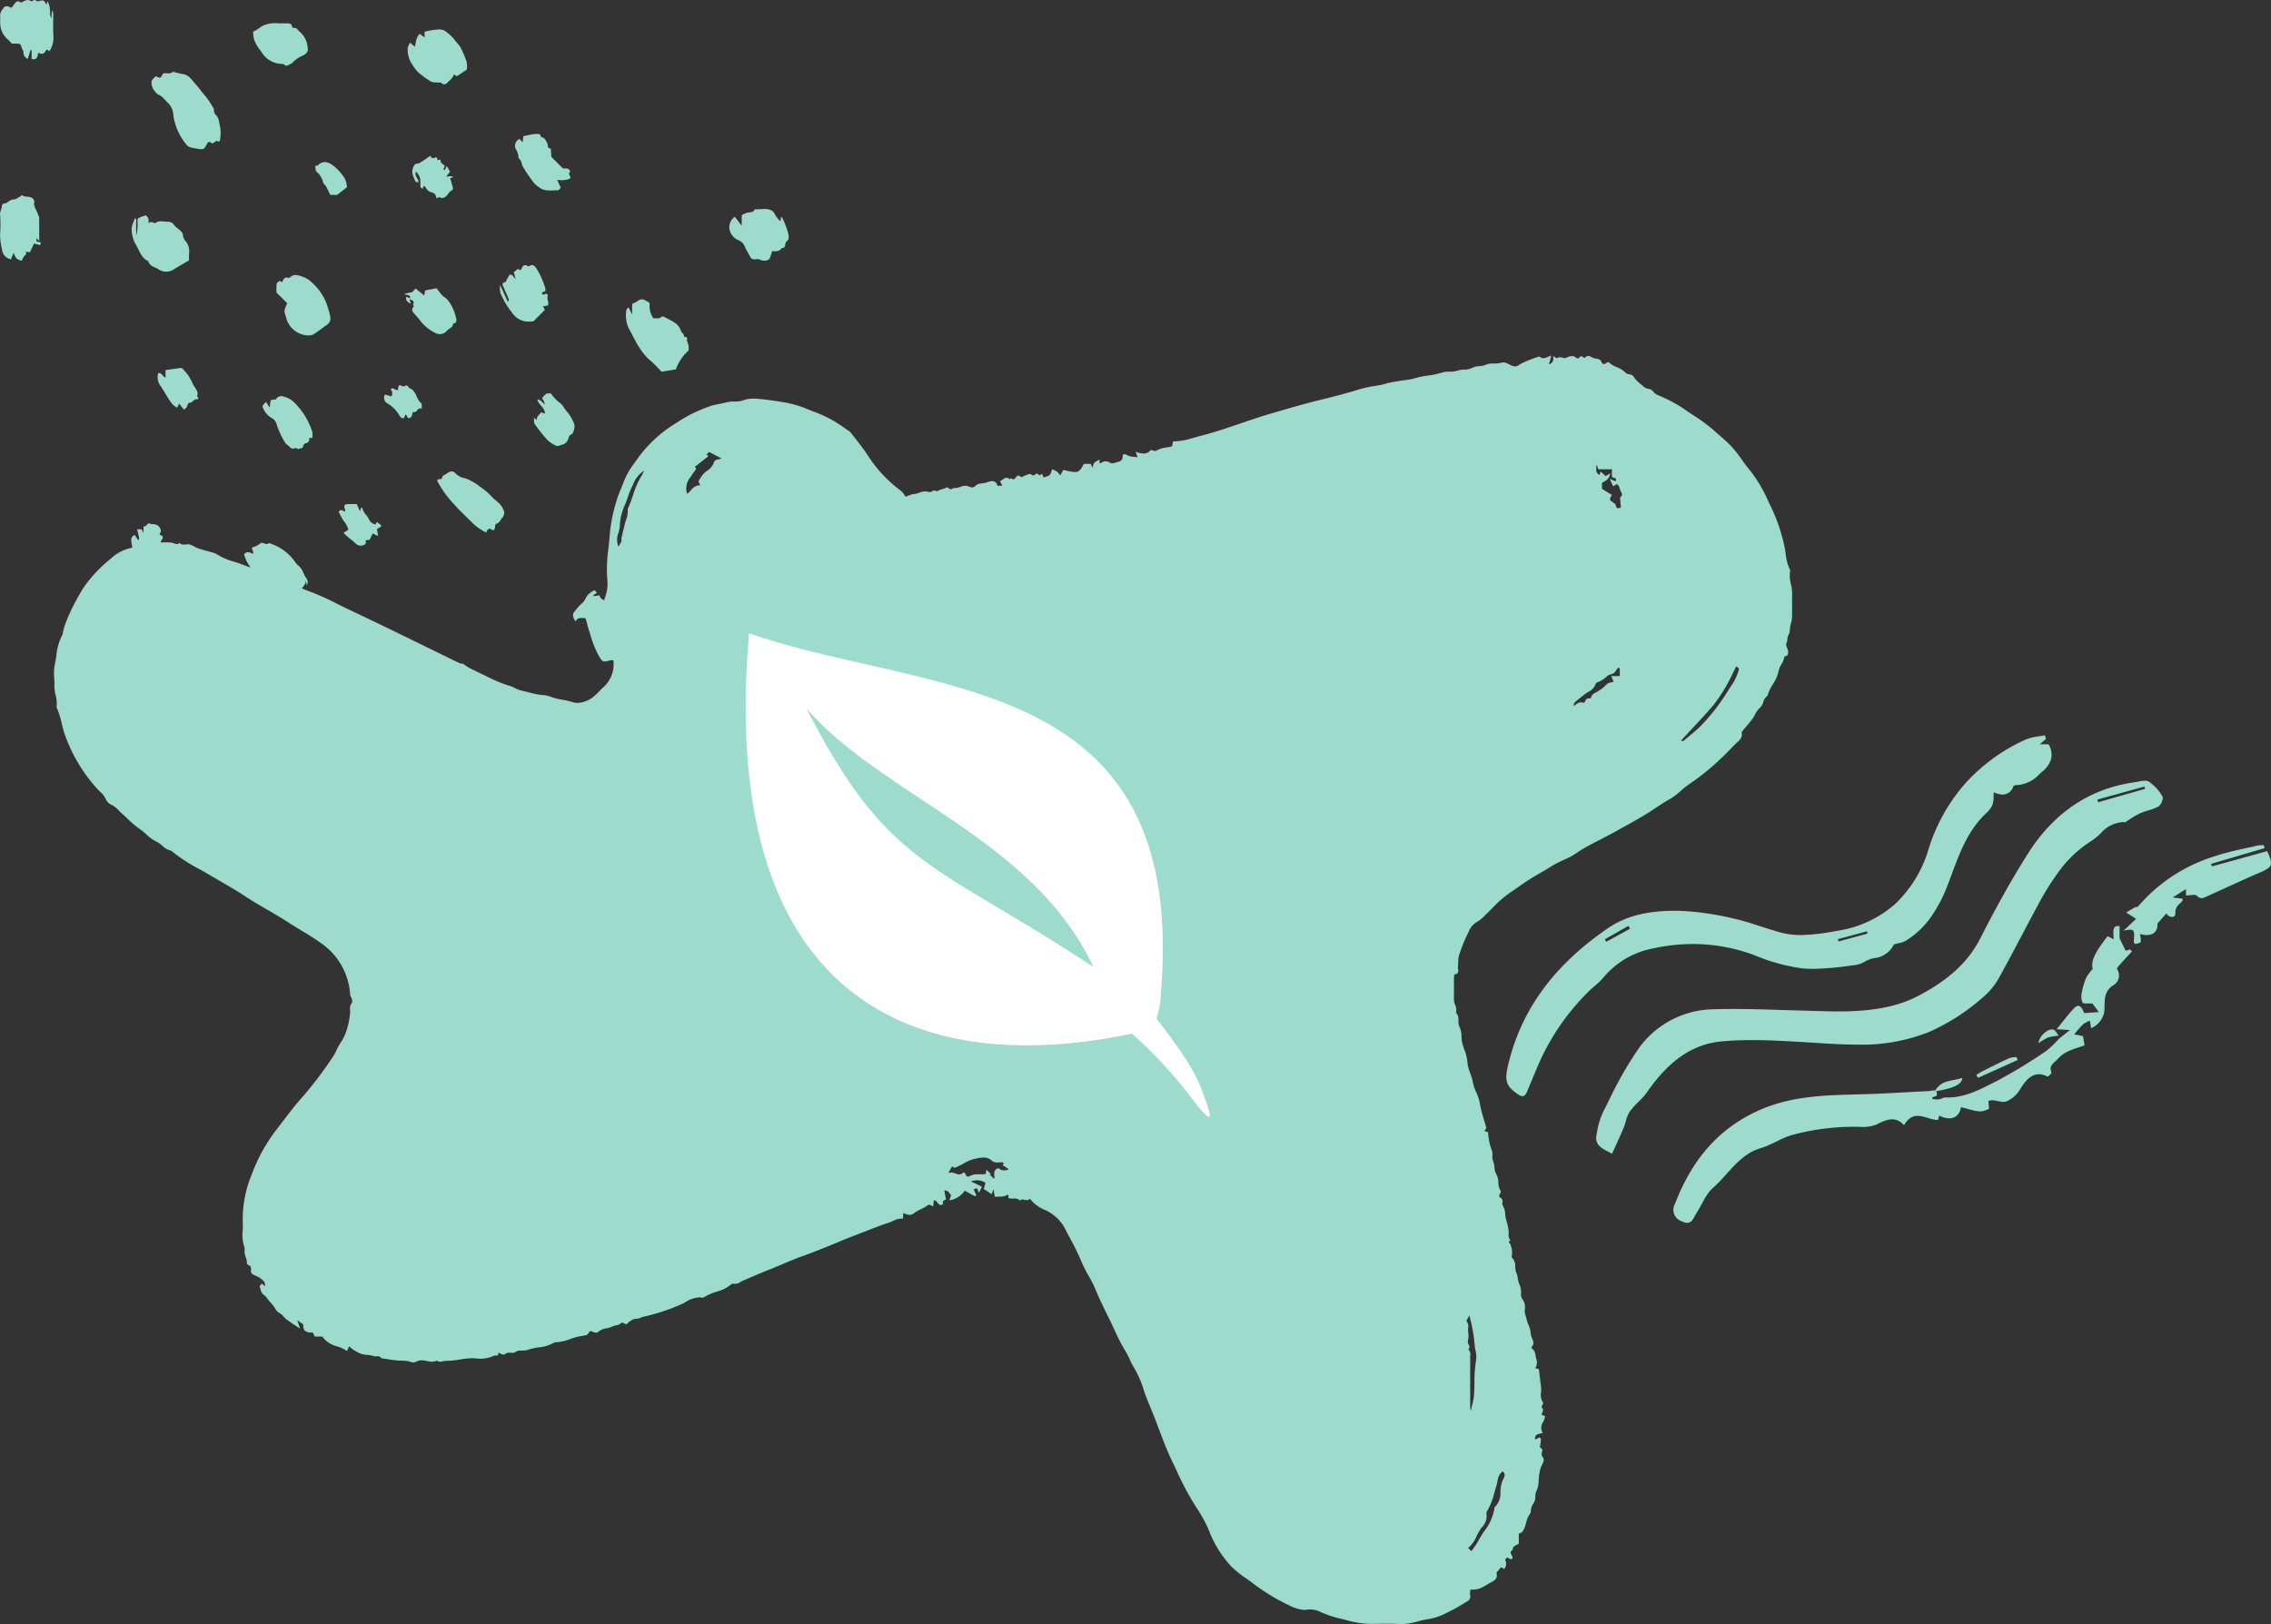 <svg xmlns="http://www.w3.org/2000/svg" width="328.665" height="235.072" viewBox="0 0 328.665 235.072">
  <rect x="0" y="0" width="328.665" height="235.072" fill="#333333" stroke="none"/>
  <defs>
    <style>
      .cls-1 {
        fill: #9ddbcd;
      }

      .cls-2 {
        fill: #fff;
        fill-rule: evenodd;
      }
    </style>
  </defs>
  <g id="intro-screen-image-2" transform="translate(-821 -195)">
    <g id="_29" data-name="29" transform="translate(828.82 246.461)">
      <path id="Fill_333" data-name="Fill 333" class="cls-1" d="M195.049,183.612c-.1,0-.209,0-.312-.01-.526-.034-1.083-.05-1.755-.05-.526,0-1.061.01-1.579.02-.306.006-.61.011-.914.015H190.4a14.08,14.08,0,0,1-3.421-.564c-.283-.071-.573-.144-.861-.211a14.775,14.775,0,0,1-2.833-.959,3.568,3.568,0,0,0-1.492-.362,2.683,2.683,0,0,0-.426.034,2.636,2.636,0,0,1-.413.032,5.225,5.225,0,0,1-2.083-.6l-.043-.019a29.771,29.771,0,0,1-5.639-3.466l-.085-.061c-.191-.138-.387-.276-.576-.409l-.007-.005a14.087,14.087,0,0,1-2.18-1.763,16.107,16.107,0,0,1-3.234-5.26,20.809,20.809,0,0,0-1.847-3.336,41.408,41.408,0,0,1-2.838-5.328l-.008-.016c-.2-.412-.4-.839-.612-1.284-.725-1.51-1.324-3.091-1.9-4.62l0-.01c-.252-.665-.513-1.353-.78-2.025-.141-.353-.288-.71-.431-1.054-.333-.8-.677-1.636-.957-2.478a14.861,14.861,0,0,0-1.524-3.481,8.536,8.536,0,0,1-.556-1.084,9.076,9.076,0,0,0-.551-1.08A28.381,28.381,0,0,1,153.456,141c-.128-.275-.256-.55-.386-.824-.228-.479-.466-.964-.7-1.434l-.006-.012c-.553-1.125-1.124-2.289-1.6-3.463a18.882,18.882,0,0,0-1.069-2.129,18.81,18.81,0,0,1-1.063-2.118,32.3,32.3,0,0,0-1.556-3.181l0-.008c-.186-.348-.378-.707-.563-1.062a6.128,6.128,0,0,0-3.066-3.083,5.375,5.375,0,0,1-2.238-1.666.455.455,0,0,1-.409.233,1.491,1.491,0,0,1-.321-.049,1.518,1.518,0,0,0-.319-.049.422.422,0,0,0-.351.165,1.082,1.082,0,0,0-.869-.3h-.254a1.741,1.741,0,0,1-.5-.057l-.026,0a.049.049,0,0,1-.04-.016c-.027-.032-.014-.107,0-.187l.006-.034c.014-.082.024-.166-.012-.208a.091.091,0,0,0-.074-.029.657.657,0,0,0-.267.092,2.427,2.427,0,0,1-1.056.168c-.182,0-.369.007-.555.026-.041-.209-.079-.4-.125-.634l0-.016-.09-.458-.121.345-.132.376-.353-.234-.026-.017-.762-.5.133-.467.12-.421a2.2,2.2,0,0,0-1.209-.373,2.627,2.627,0,0,0-.9.17l1.269.6.324.154-.27.552-.142.291c-.089-.043-.127-.166-.164-.285-.047-.15-.1-.306-.248-.306a.7.7,0,0,0-.364.164l.2.437.175.389c-.04.021-.077.045-.11.067a.3.3,0,0,1-.116.059.027.027,0,0,1-.013,0c-.38-.2-.762-.413-1.131-.619l-.3-.169a3.336,3.336,0,0,1-2.235,1.4l.1-.3.162-.469a1.009,1.009,0,0,1-.238-.25.8.8,0,0,0-.66-.414.88.88,0,0,0-.093.005c.06.326.118.637.174.938l.067.36c-.286.128-.413.22-.453.331a.409.409,0,0,0,.059.32.592.592,0,0,1-.356.154c-.195,0-.331-.163-.475-.336a.848.848,0,0,0-.508-.373c-.028.184-.052.345-.075.5l-.009.06c-.018.116-.035.229-.052.343a.7.7,0,0,1-.262-.117.557.557,0,0,0-.295-.115.492.492,0,0,0-.3.125,5.138,5.138,0,0,1-.935.537,5.064,5.064,0,0,0-.945.545,1.058,1.058,0,0,1-.667.259,2.16,2.16,0,0,1-.852-.255l-.05-.022c-.012.157-.023.3-.035.471l-.027.367a1.5,1.5,0,0,0-.273-.025,2.785,2.785,0,0,0-1.157.344,5.344,5.344,0,0,1-.619.256c-1.091.346-2.171.771-3.216,1.183-.526.207-1.069.421-1.607.622-.875.327-1.752.692-2.6,1.046l-.006,0c-.543.226-1.1.46-1.659.681l-.106.043c-1.119.447-2.276.91-3.433,1.321-.964.344-1.923.75-2.85,1.142-.626.265-1.274.539-1.919.792-1.032.405-2.082.862-3.1,1.3l-.642.279a3.46,3.46,0,0,0-.317.166,1.564,1.564,0,0,1-.763.271.921.921,0,0,1-.223-.028.226.226,0,0,0-.053-.006.552.552,0,0,0-.325.133,5.733,5.733,0,0,1-2.118,1.052,6.815,6.815,0,0,0-1.805.8.384.384,0,0,1-.206.059.3.3,0,0,1-.061-.006,2.313,2.313,0,0,0-.447-.044,4.011,4.011,0,0,0-1.906.657c-.245.134-.5.273-.754.385a29.211,29.211,0,0,1-4.886,1.648c-.077.018-.156.035-.235.052a3.028,3.028,0,0,0-.809.254,1.014,1.014,0,0,1-.487.1.989.989,0,0,0-.38.06,2.752,2.752,0,0,0-.908.619.27.27,0,0,1-.2.105.488.488,0,0,1-.25-.108.529.529,0,0,0-.274-.115.334.334,0,0,0-.233.114,1.407,1.407,0,0,1-.692.279,2.291,2.291,0,0,0-.566.177,3.16,3.16,0,0,1-.824.254,2.155,2.155,0,0,0-1.206.537.427.427,0,0,1-.3.082,1.013,1.013,0,0,1-.407-.082.968.968,0,0,0-.363-.126c-.129,0-.229.1-.355.353-.108.218-.582.288-.962.344H76.34l-.156.024a9.153,9.153,0,0,0-1.5.419,6.587,6.587,0,0,1-2.119.47l-.116,0a5.236,5.236,0,0,1-2.287.729,10.888,10.888,0,0,0-1.132.216c-.1.027-.205.06-.3.091a4.177,4.177,0,0,1-.482.132,1.8,1.8,0,0,1-.345.027l-.174,0-.163,0a1.3,1.3,0,0,0-.836.236.6.6,0,0,1-.367.094c-.073,0-.149-.005-.229-.011s-.167-.012-.25-.012a.818.818,0,0,0-.637.242.2.2,0,0,1-.143.039,1.088,1.088,0,0,1-.512-.15.48.48,0,0,0-.226-.1.071.071,0,0,0-.053.02c-.033.034-.032.1-.031.173s0,.131-.032.149a.469.469,0,0,1-.215.039l-.088,0h-.081a.515.515,0,0,0-.211.034,4.653,4.653,0,0,1-1.92.431,4.3,4.3,0,0,1-.55-.035,5.075,5.075,0,0,0-.653-.04,11.732,11.732,0,0,0-1.811.189,11.677,11.677,0,0,1-1.826.191l-.133,0h-.023a2.083,2.083,0,0,0-.429.061,2.091,2.091,0,0,1-.433.062.766.766,0,0,1-.483-.159,1.476,1.476,0,0,1-.691.159,4.047,4.047,0,0,1-.751-.1,3.958,3.958,0,0,0-.748-.1,1.591,1.591,0,0,0-.351.037,2.589,2.589,0,0,0-.39.135,1.513,1.513,0,0,1-.511.146.339.339,0,0,1-.136-.025,4.058,4.058,0,0,0-1.522-.241c-.187-.005-.379-.01-.57-.026-.478-.039-.962-.114-1.429-.187-.213-.033-.432-.067-.648-.1a.815.815,0,0,0-.1-.006c-.072,0-.145,0-.168-.037a.613.613,0,0,0-.57-.279c-.052,0-.1,0-.155.005h-.012c-.048,0-.094,0-.139,0a.685.685,0,0,1-.231-.031,4.218,4.218,0,0,0-.968-.181,3.083,3.083,0,0,1-1.307-.341l-.248-.146a3.81,3.81,0,0,1-1.036-.755l-.071.151c-.074.157-.151.322-.251.534a4.979,4.979,0,0,0-1.409-.671A3.7,3.7,0,0,1,38.831,142H37.744c-.046-.082-.088-.175-.129-.266-.081-.18-.151-.335-.221-.335h-.067a1.411,1.411,0,0,1-1.04-.262,1.036,1.036,0,0,1-.206-.8c0-.1-.156-.208-.4-.373-.138-.093-.309-.209-.49-.351.143.415.225.656.317.926l.106.312c-.18-.12-.341-.225-.5-.327-.327-.214-.606-.4-.87-.589-.077-.056-.156-.111-.235-.166a3.5,3.5,0,0,1-.812-.7,2.087,2.087,0,0,0-.526-.447,1.793,1.793,0,0,1-.577-.528,5.633,5.633,0,0,0-.834-1.115,3.291,3.291,0,0,1-.348-.423,2.26,2.26,0,0,0-.633-.65,1.341,1.341,0,0,1-.4-.771,4.221,4.221,0,0,0-.14-.423l.225-.244.126-.137.177.157.274.243c-.014-.108-.02-.2-.025-.285a.676.676,0,0,0-.069-.338,3,3,0,0,0-1.271-.914l-.086-.041-.008,0c-.208-.1-.466-.225-.538-.4a1.04,1.04,0,0,1-.039-.421,1.015,1.015,0,0,0-.041-.426.725.725,0,0,0-.3-.255c-.122-.074-.238-.143-.237-.219a3.1,3.1,0,0,0-.184-.952,2.313,2.313,0,0,1-.137-1.271,5.6,5.6,0,0,1-.3-2.571,11.392,11.392,0,0,0,.006-1.265,16.721,16.721,0,0,1,1.286-6.8,24.69,24.69,0,0,1,3.791-6.789c.281-.362.564-.733.837-1.091l.007-.009c.815-1.07,1.658-2.175,2.576-3.2a57.137,57.137,0,0,0,4.571-6.013,7.222,7.222,0,0,0,.516-.955,6.649,6.649,0,0,1,.6-1.081,7.364,7.364,0,0,0,.943-2.09,10.792,10.792,0,0,0,.357-1.755c.014-.094.027-.186.041-.277a2.886,2.886,0,0,0,.013-.538,1.439,1.439,0,0,1,.272-1.11c.081-.092.019-.336-.026-.514l-.01-.04a1.482,1.482,0,0,0-.11-.27.98.98,0,0,1-.123-.362,9.767,9.767,0,0,0-4.273-7.469c-.893-.64-1.838-1.214-2.752-1.768-.587-.356-1.194-.724-1.779-1.105-1.014-.66-2.074-1.276-3.1-1.872-1.111-.646-2.26-1.314-3.351-2.037-1.111-.737-2.287-1.417-3.424-2.074-.533-.308-1.083-.627-1.622-.948-.5-.3-1.018-.588-1.519-.868a23.482,23.482,0,0,1-4.058-2.655,2.8,2.8,0,0,1-1.323-.743,3.951,3.951,0,0,0-.9-.618,5.491,5.491,0,0,1-1.392-1.011,8.14,8.14,0,0,0-.942-.767,13.847,13.847,0,0,1-1.8-1.52c-.257-.242-.522-.493-.79-.729-.148-.13-.287-.273-.422-.412a3.457,3.457,0,0,0-1.1-.856,1.608,1.608,0,0,1-.814-.815,3.029,3.029,0,0,0-.845-1.1c-.144-.136-.293-.277-.427-.428A23.093,23.093,0,0,1,1.5,54.682c-.16-.481-.282-.98-.4-1.463a11.432,11.432,0,0,0-.741-2.312,4.372,4.372,0,0,0-.128-1.742A5.6,5.6,0,0,1,.055,47.8c.014-.373-.006-.757-.025-1.129a7.015,7.015,0,0,1,.076-1.937c.1-.446.174-.91.241-1.359a7.624,7.624,0,0,1,.888-3c.274-2.027,2.261-5.6,3.126-6.912a20.3,20.3,0,0,1,3.872-4.083,6.166,6.166,0,0,1,2.6-1.453,6.863,6.863,0,0,0,.978-.324,7.425,7.425,0,0,1,.963-.323l.067-.016a4.16,4.16,0,0,1,.956-.154,1.842,1.842,0,0,1,.7.138.3.3,0,0,0,.112.02,1.166,1.166,0,0,0,.37-.1,1.434,1.434,0,0,1,.38-.1c.349-.021.617-.031.87-.031a7.312,7.312,0,0,1,.74.034,1.488,1.488,0,0,1,.373.108,1.244,1.244,0,0,0,.434.111.574.574,0,0,0,.385-.155.785.785,0,0,0,.6.229,3.072,3.072,0,0,0,.31-.021,3.012,3.012,0,0,1,.313-.022.935.935,0,0,1,.295.042,4.081,4.081,0,0,1,.625.286,4.217,4.217,0,0,0,.6.279c.424.142.863.26,1.287.374.266.072.541.145.81.225a2.28,2.28,0,0,1,.62.271,9,9,0,0,0,2.424,1.04c.4.128.823.261,1.222.419.477.19.972.361,1.45.528a20.526,20.526,0,0,1,2.467.979,16.324,16.324,0,0,0,1.781.724c.327.118.665.24.991.372.391.158.783.335,1.161.507.552.25,1.123.508,1.7.713a37.434,37.434,0,0,1,4.159,1.859c.533.265,1.083.538,1.629.8,2.547,1.2,5.015,2.386,7.336,3.517,1.791.872,3.609,1.763,5.367,2.625l.006,0c2.432,1.192,4.946,2.425,7.426,3.624a20.267,20.267,0,0,0,3.255,1.326,4.26,4.26,0,0,1,.725.307,3.709,3.709,0,0,0,.779.318c.282.068.577.142.837.208.51.129,1.037.262,1.56.37a6.959,6.959,0,0,0,.744.1,4.043,4.043,0,0,1,1.173.229,8.54,8.54,0,0,0,1.771.461,10.846,10.846,0,0,1,1.415.327,2.517,2.517,0,0,0,.782.123,3.957,3.957,0,0,0,2.456-1.027,8.231,8.231,0,0,0,.65-.632c.16-.168.325-.341.5-.5a4.468,4.468,0,0,0,1.274-5.1c-.036-.11-.073-.22-.11-.329a6.678,6.678,0,0,1-.484-2.356,1.192,1.192,0,0,1-.287-.986,1.2,1.2,0,0,0-.278-.979,8,8,0,0,0,.015-1.237,5.324,5.324,0,0,1,.187-2.027,5.619,5.619,0,0,0,.381-2.494,20.125,20.125,0,0,1,.148-4.66c.076-.691.154-1.4.2-2.1a22.532,22.532,0,0,1,.939-4.709,18.333,18.333,0,0,1,.7-1.914c.152-.371.309-.753.448-1.136a11.2,11.2,0,0,1,1.495-2.552c.141-.2.287-.4.425-.606a18.985,18.985,0,0,1,5.6-5.166A21.183,21.183,0,0,1,95.034,7.3,10.694,10.694,0,0,1,96.305,7c.338-.065.688-.131,1.015-.222a4.637,4.637,0,0,1,1.159-.121A3.574,3.574,0,0,0,99.691,6.5a4.223,4.223,0,0,1,1.536-.261c.212,0,.435.011.7.034,1.32.115,2.615.312,4.154.573a16.158,16.158,0,0,1,3.133.986c.244.1.491.192.735.284a18.227,18.227,0,0,1,4.668,2.53,2.945,2.945,0,0,0,.251.165,1.5,1.5,0,0,1,.418.327q.273.352.549.7c.7.889,1.417,1.808,2.036,2.769a19.078,19.078,0,0,0,4.653,4.938,2.8,2.8,0,0,1,.517.593c.073.1.146.2.223.3.158-.056.3-.115.434-.172a2.113,2.113,0,0,1,.734-.217,2.186,2.186,0,0,0,.739-.182c.1-.039.209-.079.317-.111a2.107,2.107,0,0,1,.589-.082,1.883,1.883,0,0,1,.569.083.353.353,0,0,0,.108.017.638.638,0,0,0,.324-.125.645.645,0,0,1,.318-.124.4.4,0,0,1,.242.093.112.112,0,0,0,.069.019,1.169,1.169,0,0,0,.378-.13c.083-.038.169-.077.242-.1s.16-.049.239-.071a1.977,1.977,0,0,0,.526-.2.262.262,0,0,1,.141-.045.441.441,0,0,1,.258.131.455.455,0,0,0,.27.133.318.318,0,0,0,.185-.069.905.905,0,0,1,.483-.109,1.814,1.814,0,0,0,.332-.037,4.214,4.214,0,0,0,.414-.131,3.515,3.515,0,0,1,.493-.149.9.9,0,0,1,.172-.016,1.873,1.873,0,0,1,.605.137,2.474,2.474,0,0,0,.427.12l.034,0a.858.858,0,0,0,.445-.246,1.306,1.306,0,0,1,.449-.275,4.273,4.273,0,0,1,.527-.086,3.08,3.08,0,0,0,.83-.182,1.643,1.643,0,0,1,.6-.133.745.745,0,0,1,.763.65c0,.018.053.027.153.027.073,0,.163,0,.258-.009s.2-.01.293-.01l-.315-.655a1.985,1.985,0,0,0,.376-.226,1.057,1.057,0,0,1,.575-.261.677.677,0,0,1,.461.221c.057-.092.118-.137.184-.137a.327.327,0,0,1,.173.074l.013.009a.281.281,0,0,0,.136.066h.008c.132-.016.233-.138.34-.266s.232-.279.392-.279a.586.586,0,0,1,.394.235c.113-.047.227-.1.337-.147a5.2,5.2,0,0,1,.876-.33.141.141,0,0,1,.034,0,.593.593,0,0,1,.259.109.607.607,0,0,0,.263.112.138.138,0,0,0,.036,0,.669.669,0,0,0,.214-.133.477.477,0,0,1,.268-.139.3.3,0,0,1,.223.133.243.243,0,0,0,.176.109.262.262,0,0,0,.168-.093l.017-.016c.043-.041.08-.076.116-.076a.059.059,0,0,1,.039.015.651.651,0,0,1,.161.324c.017.055.033.112.054.163.99-.315.99-.315,1.23-1.19.078.037.158.071.235.1a2.311,2.311,0,0,1,.5.256,1.6,1.6,0,0,1,.322.365c.041.057.079.111.119.16l.485-.8a7.545,7.545,0,0,0,1.646.325c.6,0,.836-.323,1.3-1.178h.994l.1.217.01.022.15.32c.184-.737.184-.737.925-1.142a.15.15,0,0,1,.039-.006.057.057,0,0,1,.046.019c.032.037.019.123,0,.214l0,.012c-.015.1-.024.181.01.221a.074.074,0,0,0,.059.023.6.6,0,0,0,.266-.113,1.026,1.026,0,0,1,.548-.163,1.222,1.222,0,0,1,.648.2.642.642,0,0,0,.337.077,1.29,1.29,0,0,0,.438-.079c.085-.032.179-.059.27-.084.412-.117.836-.237.765-.9a.2.2,0,0,1,.057-.145.309.309,0,0,1,.236-.1.58.58,0,0,1,.324.119,2.225,2.225,0,0,0,1,.26c.181.02.367.041.555.077-.077-.228-.151-.449-.243-.721l-.034-.1a3.581,3.581,0,0,0,1.142.273,1.285,1.285,0,0,0,.988-.459.167.167,0,0,1,.128-.058.6.6,0,0,1,.2.057l.03.012a.773.773,0,0,0,.292.07.526.526,0,0,0,.277-.082,4.218,4.218,0,0,1,1.477-.435c.242-.042.492-.085.742-.143.021-.146.062-.415.1-.664.025-.012.047-.025.066-.036a.18.18,0,0,1,.08-.034,1.118,1.118,0,0,0,.126.006,10.69,10.69,0,0,0,2.009-.3c.615-.188,1.283-.375,2.1-.588,1.841-.481,3.669-1.107,5.437-1.713,1.392-.477,2.831-.97,4.266-1.388l.859-.251c2-.584,4.059-1.188,6.119-1.692,1.9-.465,3.93-.971,5.92-1.6a16.715,16.715,0,0,1,2.231-.484c.378-.064.768-.13,1.149-.209.174-.036.346-.088.513-.139a5.564,5.564,0,0,1,.54-.145c.413-.082.836-.148,1.245-.213l.538-.086c.184-.03.374-.053.557-.076a6.164,6.164,0,0,0,1.221-.233,10.844,10.844,0,0,1,1.915-.4,10.6,10.6,0,0,0,1.991-.423,3.7,3.7,0,0,1,1.125-.144,4.048,4.048,0,0,0,1.24-.165,3.5,3.5,0,0,1,.935-.14,2.511,2.511,0,0,0,1.106-.227,2.522,2.522,0,0,1,1.061-.268,2.827,2.827,0,0,0,.951-.208,2.922,2.922,0,0,1,1.171-.174,3.844,3.844,0,0,0,1.182-.146.511.511,0,0,1,.166-.025,2.451,2.451,0,0,1,.968.351l.017.009a1.614,1.614,0,0,0,.736.227.964.964,0,0,0,.673-.3A15.47,15.47,0,0,1,214.98.141a.041.041,0,0,1,.027.006.747.747,0,0,0,.531.242,1.728,1.728,0,0,0,.667-.2A4.016,4.016,0,0,1,216.677,0c-.028.113-.051.21-.072.3l0,.007c-.037.154-.066.276-.1.4s-.063.212-.106.345c-.022.067-.044.138-.07.218.7-.229.69-.721.624-1.2.1.056.191.118.272.172a.793.793,0,0,0,.269.147.038.038,0,0,0,.022-.006.726.726,0,0,1,.418-.137,1.655,1.655,0,0,1,.5.109l.039.013a.325.325,0,0,0,.1.015,1.218,1.218,0,0,0,.444-.136,2.03,2.03,0,0,1,.353-.13,1.276,1.276,0,0,1,.281-.029,1.783,1.783,0,0,1,.3.027.653.653,0,0,1,.261.15.538.538,0,0,0,.3.153.366.366,0,0,0,.274-.178.294.294,0,0,1,.229-.14.481.481,0,0,1,.262.118l.022.016a.413.413,0,0,0,.2.1.112.112,0,0,0,.084-.039.636.636,0,0,1,.46-.235,1.083,1.083,0,0,1,.509.188A1.191,1.191,0,0,0,223,.419c.438.04.914.131,1.016.7.007.044.2.1.345.1a.239.239,0,0,0,.122-.024c.041-.026.081-.056.119-.085A.524.524,0,0,1,224.9.965a.3.3,0,0,1,.2.093,3.747,3.747,0,0,0,1.084.635,3.506,3.506,0,0,1,1.153.7.963.963,0,0,0,.565.321h.021l.06,0a.838.838,0,0,1,.682.439l0,.006.065.083a5.013,5.013,0,0,0,.92.915c.09.067.174.141.254.211a1.481,1.481,0,0,0,.948.47,1.01,1.01,0,0,1,.6.4,1.7,1.7,0,0,0,.626.482,20.4,20.4,0,0,1,4.291,2.34c.3.2.605.406.9.6a23.643,23.643,0,0,1,2.959,2.184c.282.257.575.513.859.761.458.4.93.812,1.372,1.242a16.093,16.093,0,0,1,1.79,2.208c.369.515.751,1.048,1.167,1.537a20.557,20.557,0,0,1,2.714,4.58l0,.008c.156.324.317.66.479.988a24.955,24.955,0,0,1,1.807,5.415c.088.375.144.767.2,1.145a6.624,6.624,0,0,0,.628,2.313.245.245,0,0,1,0,.144,5.02,5.02,0,0,0,.126,1.92,6.5,6.5,0,0,1,.176,1.477c-.02.559-.015,1.126-.011,1.675s.009,1.13-.011,1.695a3.566,3.566,0,0,1-.144.769,4.864,4.864,0,0,0-.128.578c-.014.1-.022.205-.03.3a1.909,1.909,0,0,1-.235.914,1.384,1.384,0,0,0-.137.556,1.862,1.862,0,0,1-.151.64c-.077.152.014.379.11.619a2.359,2.359,0,0,1,.137.413.8.8,0,0,1-.067.616.548.548,0,0,1-.429.176A3.309,3.309,0,0,1,250,44.672a3.079,3.079,0,0,0-.416.981,5.508,5.508,0,0,1-.838,1.943,6.012,6.012,0,0,0-.771,1.653,1.494,1.494,0,0,0-.6.89,1.811,1.811,0,0,1-.519.868,3.1,3.1,0,0,0-.688.956,5.657,5.657,0,0,1-.38.629c-.276.375-.581.739-.876,1.09-.155.184-.312.371-.463.558-.018.022-.038.045-.06.069-.082.093-.174.2-.158.27.157.686-.254,1.056-.651,1.415-.093.084-.188.17-.276.259l-.334.344-.04.042c-.613.633-1.246,1.288-1.909,1.89a34.03,34.03,0,0,1-4.282,3.446,12.2,12.2,0,0,0-1.29,1.016,9.736,9.736,0,0,1-1.608,1.207c-.707.389-1.384.841-2.038,1.277-.431.287-.875.583-1.323.859-1.118.687-2.285,1.333-3.414,1.957q-.485.268-.97.538c-.726.406-1.476.793-2.2,1.167-.822.424-1.67.861-2.484,1.327-.32.183-.635.39-.941.589a10,10,0,0,1-1.774,1,15.769,15.769,0,0,0-2.426,1.289c-.412.251-.839.511-1.27.745a33.531,33.531,0,0,0-3.136,2.013c-.409.284-.83.577-1.248.857a16.349,16.349,0,0,0-2.442,2.147c-.281.282-.57.573-.862.851-.1.091-.19.185-.281.276a4.533,4.533,0,0,1-1.129.906,2.846,2.846,0,0,0-1.169,1.392l-.049.105a22.055,22.055,0,0,0-1.374,3.407,3.637,3.637,0,0,0-.093.888,5.064,5.064,0,0,1-.045.672,1.242,1.242,0,0,0,.019.36.739.739,0,0,1-.054.56.626.626,0,0,1-.446.194c-.051.006-.089.344-.09.525,0,.427,0,.855,0,1.269,0,.592,0,1.2-.009,1.808a2.352,2.352,0,0,0,.177.809,1.724,1.724,0,0,1,.122,1.121,1.491,1.491,0,0,1,.354,1.151,2.071,2.071,0,0,0,.184.978,3.087,3.087,0,0,1,.255,1.3,5.458,5.458,0,0,0,.1.891,10.277,10.277,0,0,0,.331,1.073,6.25,6.25,0,0,1,.418,1.676,6.11,6.11,0,0,0,.427,1.728,7.625,7.625,0,0,1,.383,1.334,6.03,6.03,0,0,0,.48,1.4,6.048,6.048,0,0,1,.479,1.4,21.656,21.656,0,0,0,.677,2.7l0,.007c.1.327.2.664.29,1,.023.085-.055.2-.138.32a1.888,1.888,0,0,0-.116.183l.523.179a8.58,8.58,0,0,0,.559,2.667,1.722,1.722,0,0,1,.063.661,2.709,2.709,0,0,0,.013.483,3.284,3.284,0,0,0,.132.5,2.924,2.924,0,0,1,.14.554c.008.072.015.144.021.215a2.121,2.121,0,0,0,.262.995,2.518,2.518,0,0,1,.3,1.185,2.3,2.3,0,0,0,.312,1.2c.088.142.005.292-.075.436-.115.207-.234.421.128.625.258.145.236.39.214.627a.656.656,0,0,0,.048.425,2.672,2.672,0,0,1,.363,1.288,4.057,4.057,0,0,0,.149.847,10.932,10.932,0,0,1,.335,1.475,2.547,2.547,0,0,1,.018.5,1.283,1.283,0,0,0,.242.974c-.121.064-.186.128-.2.2-.016.086.056.167.125.246a.42.42,0,0,1,.127.211,1.534,1.534,0,0,0,.085.344,1.7,1.7,0,0,1,.082.315,4.73,4.73,0,0,1,.018.735l0,.057a.633.633,0,0,1-.045.17c-.023.064-.043.118-.025.133a1.717,1.717,0,0,1,.539,1.383,2.6,2.6,0,0,0,.191.961,2.434,2.434,0,0,1,.174.694,4.16,4.16,0,0,0,.1.5c.041.145.095.292.146.435a2.522,2.522,0,0,1,.22,1.34,1.286,1.286,0,0,0,.283.889,1.871,1.871,0,0,1,.273,1.331v.023a1.93,1.93,0,0,0,.1.865c.043.135.1.3.154.566a5.652,5.652,0,0,0,.28.841,3.527,3.527,0,0,1,.325,1.252,1.835,1.835,0,0,0,.19.668c.18.425.366.865-.119,1.317a2.913,2.913,0,0,0,.22.266l.113.132a1.571,1.571,0,0,1,.3.825,3.372,3.372,0,0,0,.079.392,1.554,1.554,0,0,1-.14,1.41l.249.057.186.043a.461.461,0,0,0,.037.031c.03.023.06.046.063.073.042.331.082.662.121.993.059.5.121,1.008.19,1.517a3.693,3.693,0,0,1,0,.768,2,2,0,0,0,.278,1.468c.07.093.009.2-.062.327-.1.185-.223.395.052.621.07.057-.011.3-.09.532-.036.109-.074.221-.1.313l.5.173a2.438,2.438,0,0,1-.279.875,1.379,1.379,0,0,0-.05,1.556,2.106,2.106,0,0,1-.354.1c-.4.085-.816.173-.762.878l.38-.187.242-.119c.033.025.07.047.1.069.071.043.13.08.129.114-.015.263-.049.528-.081.784l-.024.194c0,.037-.014.086-.022.133a.462.462,0,0,0-.019.165c.414.139.36.408.3.693a.7.7,0,0,0,.1.688c.3.306.088.738-.113,1.155a3.613,3.613,0,0,0-.184.426,6.353,6.353,0,0,0-.253,1.359c-.016.157-.027.321-.037.479a3.379,3.379,0,0,1-.291,1.427,1.8,1.8,0,0,0-.188.881,1.642,1.642,0,0,1-.143.747c-.041.075-.083.15-.125.224a1.988,1.988,0,0,0-.381,1.325,3.714,3.714,0,0,0-.681,1.484,4.425,4.425,0,0,1-.5,1.247.839.839,0,0,1-.363.243c-.069.031-.14.064-.2.1v1.447c-.082.049-.172.092-.259.134-.32.154-.651.312-.648.788a.483.483,0,0,0-.263.265.594.594,0,0,0,.124.433c.1.18.206.367.093.554a1.077,1.077,0,0,0-.122.022.869.869,0,0,1-.167.025.128.128,0,0,1-.086-.024l-.06-.053c-.084-.075-.157-.14-.24-.14s-.149.048-.24.153c-.133.152-.1.218-.046.327a1.148,1.148,0,0,1,.047.1,1.179,1.179,0,0,1-.167.966c-.046.066-.088.1-.116.1a.026.026,0,0,1-.019-.008.555.555,0,0,0-.352-.207c-.139,0-.224.135-.306.266a.6.6,0,0,1-.2.23.412.412,0,0,0-.193.342c.2.779-.314,1.052-.807,1.316-.076.04-.161.086-.238.132-1.5.882-1.545.883-2.705.927l-.071,0c0,.085,0,.174-.007.259a2.756,2.756,0,0,0,.016.578.78.78,0,0,1-.429.848l-.394.239a25.757,25.757,0,0,1-2.334,1.307l-.181.085a8.987,8.987,0,0,1-2.612.925,13.493,13.493,0,0,0-1.62.342A9.5,9.5,0,0,1,195.049,183.612ZM209.611,161.5c-.059.077-.125.153-.189.225a1.734,1.734,0,0,0-.357.516,4.337,4.337,0,0,0-.175.716,5.11,5.11,0,0,1-.142.621c-.1.313-.19.635-.278.946a10.291,10.291,0,0,1-1.006,2.624.767.767,0,0,0-.161.51,2.248,2.248,0,0,1-.642,1.923,6.457,6.457,0,0,0-.781,1.3,4.32,4.32,0,0,1-1.229,1.707l.474.474c.12-.176.237-.339.35-.5a8.222,8.222,0,0,0,.634-.973,16.4,16.4,0,0,1,.876-1.427,7.311,7.311,0,0,0,1.5-3.452c0-.044.053-.083.1-.123a.541.541,0,0,0,.094-.086,2.786,2.786,0,0,0,.652-1.924,4.423,4.423,0,0,1,.494-2.144.655.655,0,0,0-.217-.938h0Zm-4.78-22.568c-.071.14-.151.279-.221.4-.129.224-.231.4-.192.44a1.116,1.116,0,0,1,.238.98,2.539,2.539,0,0,0-.013.4c.006.077.013.155.02.234a3.153,3.153,0,0,1-.042,1.221.716.716,0,0,0,.108.541c.115.235.224.458-.06.7a.973.973,0,0,1,.283.964,2.662,2.662,0,0,0-.013.373c.021.339.016.685.011,1.02,0,.148,0,.3,0,.444v1.287c0,1.407,0,2.856.005,4.28a1.667,1.667,0,0,0,.061.38c.014.058.028.115.039.173a10.026,10.026,0,0,1,.215-1.02,7.277,7.277,0,0,0,.228-1.2c.048-.635.058-1.283.068-1.91a18.818,18.818,0,0,1,.239-3.245,3.863,3.863,0,0,0-.091-1.413,6.8,6.8,0,0,1-.119-.809,23.763,23.763,0,0,0-.664-3.837l-.014-.06Zm-69.417-20.391h0l.142.142c.164.164.347.347.509.51a1.475,1.475,0,0,0,.012-.475c-.031-.421-.066-.9.589-1.1a1.281,1.281,0,0,0,.832.325,1.628,1.628,0,0,0,.681-.168l-.077-.051c-.3-.2-.571-.378-.84-.554l.207-.208a.952.952,0,0,1-.076-.079c-.052-.058-.1-.117-.151-.117-.2.019-.4.029-.574.029a1.476,1.476,0,0,1-.881-.185,1.65,1.65,0,0,0-1.269-.526,5.092,5.092,0,0,0-1.021.141c-.095.02-.187.039-.278.056a5.548,5.548,0,0,0-1.538.643c-.222.12-.45.243-.679.349-.057.027-.114.055-.171.084a1.79,1.79,0,0,1-.539.2.2.2,0,0,1-.116-.068l-.009-.008a.237.237,0,0,0-.141-.075c-.05,0-.1.035-.143.106-.075.115-.14.234-.248.431-.058.107-.127.233-.215.39a1.05,1.05,0,0,1,.4-.077,1.877,1.877,0,0,1,.619.134l.028.01a1.682,1.682,0,0,0,.536.125.77.77,0,0,0,.586-.294h0c.034,0,.346.169.357.27.032.306.236.339.322.339a.409.409,0,0,0,.2-.052,2.477,2.477,0,0,1,1.321-.277h.39a4.3,4.3,0,0,0,.652-.04c.048-.3.09-.565.1-.64l.378.376.273.271-.159.056-.008,0-.013,0,.012,0ZM243.471,44.957c-.171.332-.342.673-.508,1a22.962,22.962,0,0,1-2.812,4.638c-1.038,1.223-2.112,2.371-3.249,3.586-.476.508-.968,1.034-1.457,1.566.069.007.129.018.183.028a.8.8,0,0,0,.134.019.086.086,0,0,0,.057-.016q.319-.27.643-.537c.616-.511,1.252-1.037,1.829-1.6a29.6,29.6,0,0,0,4.095-5.322c.08-.127.163-.254.246-.382a7.662,7.662,0,0,0,1.176-2.385c.07-.3-.062-.37-.178-.433C243.558,45.078,243.49,45.041,243.471,44.957Zm-17.12.209h0c-.061.082-.118.171-.174.257a1.988,1.988,0,0,1-.433.529,1.5,1.5,0,0,1-.46.2,1.113,1.113,0,0,0-.5.246,4.139,4.139,0,0,1-1.319.857c-.1.05-.208.1-.312.152a2.058,2.058,0,0,1-1.12,1.28,5.785,5.785,0,0,0-.508.348c-.141.112-.282.223-.424.333-.331.258-.673.524-.991.808a.759.759,0,0,0-.172.354,1.937,1.937,0,0,1-.062.186,2.363,2.363,0,0,0,.438-.252,1.182,1.182,0,0,1,.662-.276.822.822,0,0,1,.221.032.534.534,0,0,0,.14.022c.178,0,.231-.134.286-.276a.821.821,0,0,1,.1-.2c.072-.093.275-.121.453-.145.143-.02.267-.036.274-.084.068-.452.363-.6.676-.766.087-.045.177-.091.26-.144l.074-.047a4.635,4.635,0,0,0,1.129-.886,1.251,1.251,0,0,1,.818-.4c.1-.019.2-.039.294-.068l-.113-.285-.216-.545H226.6V45.307l-.065-.037-.181-.1ZM85.4,16.657a3.983,3.983,0,0,0-1.594,2c-.065.134-.131.271-.2.4a10.725,10.725,0,0,0-.563,1.435,12.429,12.429,0,0,1-.456,1.209,7.689,7.689,0,0,0-.7,2.91,4.991,4.991,0,0,1-.2,1.048,2.72,2.72,0,0,0-.008,2c.044-.076.091-.151.137-.223a2.916,2.916,0,0,0,.273-.5.8.8,0,0,0,.03-.307,1.043,1.043,0,0,1,.014-.261c.105-.469.222-.943.335-1.4.049-.2.1-.4.145-.591s.108-.389.167-.578a3.627,3.627,0,0,0,.244-1.59,18.165,18.165,0,0,0,.764-1.981,12.314,12.314,0,0,1,1.268-2.878,3.187,3.187,0,0,0,.236-.466C85.328,16.813,85.363,16.734,85.4,16.657Zm139.823.4v0a1.564,1.564,0,0,1-.893,1.192,3.522,3.522,0,0,0-.311.209v.818l.176.115.069.045c.167.11.324.214.483.311s.328.2.489.291l.213.125,0,.008c-.374.685-.374.685.09,1.022l.011.008.071.051c.173.122.388.275.41.435.039.287.136.421.3.421a.7.7,0,0,0,.217-.047l.017-.006a.625.625,0,0,1,.174-.041l.025,0c-.044-.516-.086-1-.128-1.489.431-.279.277-.563.129-.838a1.086,1.086,0,0,1-.148-.375,1.307,1.307,0,0,0-.4-.694.016.016,0,0,0-.012,0,1.31,1.31,0,0,0-.319.169c-.083.051-.168.1-.243.144l-.234-.5-.27-.581.557.228L226,18.2a.426.426,0,0,0,.033-.345c-.051-.1-.172-.128-.29-.157s-.233-.057-.254-.155a2.8,2.8,0,0,1-.026-.695c0-.122.01-.246.01-.381H223.5c-.08-.214-.129-.345-.219-.586l-.052-.138c-.076,1.131-.076,1.131.418,1.561l.085-.249.092-.27.371.348.333.312.469-.261.007,0,.222-.124ZM94.818,13.964h0l-.232.208-.144.13.184.21.058.066-.446.35-1.509,1.184c.016.019.044.049.071.077.073.076.156.162.139.189-.111.184-.239.36-.363.531s-.236.326-.341.5l-.083.132-.01.016a2.5,2.5,0,0,0-.518,2.458,3.558,3.558,0,0,0,.556-.515,1.675,1.675,0,0,1,1.223-.721c.039,0,.08,0,.121.006-.031-.079-.073-.162-.114-.242-.086-.168-.166-.325-.118-.4s.1-.151.144-.228a3.6,3.6,0,0,1,.991-1.18,2.4,2.4,0,0,0,1.038-1.172c.125-.432.368-.478.675-.536a2.09,2.09,0,0,0,.468-.13l-1.791-.932Z" transform="translate(0 0)"/>
    </g>
    <path id="leaf" class="cls-2" d="M72.354,55.735c2.868,3.828,5.338,7.009,6.676,10.663,1.3,3.565,1.832,5.188-1.127,1.5a65.693,65.693,0,0,0-9.1-9.96c-.266.061-.548.121-.85.182C33.865,64.89,9.031,49.556,13.393-.011c26.26,9.093,63.447,5.4,59.6,51.983a12.946,12.946,0,0,1-.639,3.763Zm-9.149-7.447C54.64,29.833,32.624,23.5,21.707,10.88,33.564,34,40.03,32.977,63.206,48.288Z" transform="translate(916.02 286.673)"/>
    <g id="_24" data-name="24" transform="translate(821 195)">
      <path id="Fill_351" data-name="Fill 351" class="cls-1" d="M11.658,9.367a3.7,3.7,0,0,0-1.287,2.461c-.085.542-.58.616-.953.712a1.6,1.6,0,0,0-.88.36.616.616,0,0,1-.585.048A8.807,8.807,0,0,1,6.6,12.1,19.392,19.392,0,0,1,3.048,7.581,41.324,41.324,0,0,1,.156,2.467C-.089,1.9-.1,1.909.518,1.473c.5.953.968,1.921,1.509,2.845.429.734.948,1.414,1.471,2.181a.711.711,0,0,0-.071-.782A29.373,29.373,0,0,1,.617.921L1.044.642l.245.212V.228L2.435,0c.342.159.5.764,1.067.839-.018.612.517.917.785,1.364A14.339,14.339,0,0,0,5.392,3.649c.361-.048.631-.1.9-.118.957-.067.934-.037,1.53.489.662.584,1.115,1.4,1.97,1.772a.233.233,0,0,1,.119.166c.027.615.371.838.948.987.484.126.622.636.644,1.138.017.385.088.767.152,1.284" transform="translate(96.294 73.047)"/>
      <path id="Fill_353" data-name="Fill 353" class="cls-1" d="M.611.642C1.3.985,1.3.985,1.665.268,2.133.107,2.7.43,3.123,0A13.809,13.809,0,0,0,4.554.347c.781.107,1.185.712,1.626,1.22.3.345.613.692.887,1.067.32.439.7.832,1.024,1.27.291.4.54.826.8,1.246a.733.733,0,0,1,.153.381.911.911,0,0,0,.317.78c.446.45.411,1.11.566,1.672a4.975,4.975,0,0,1,.015,1.68c-.017.214-.046.67-.516.333-.033-.024-.2.151-.311.217s-.323.2-.365.166c-.5-.436-.617-.124-.844.307-.334.634-.538.587-1.434.427-.546-.1-1.124-.115-1.443-.588A8.653,8.653,0,0,1,3.16,6.339a2.554,2.554,0,0,0-.772-1.811C1.922,4.121,1.613,3.54.977,3.314.785,3.245.645,3.017.5,2.848A1.87,1.87,0,0,1,0,1.583C-.009,1.058.406.94.611.642" transform="translate(21.926 10.379)"/>
      <path id="Fill_355" data-name="Fill 355" class="cls-1" d="M5.141,10.465C4.582,9.906,4.113,9.358,3.566,8.9,2,7.6,1.251,5.759.313,4.045A4.713,4.713,0,0,1,.03,1.577c0-.145.2-.285.32-.437L.877,2.183V.641A3.867,3.867,0,0,0,1.751.188.839.839,0,0,1,2.587.051a3.328,3.328,0,0,1,.838.506A3.062,3.062,0,0,0,3.966,2.75c.353-.1.77.155,1.124-.208a.455.455,0,0,1,.427-.019c.867.521,1.93.8,2.368,1.868.079.193.166.442.324.528.239.129.024.533.434.548.337.013.122.357.182.544a5.148,5.148,0,0,1,.218.7,4.053,4.053,0,0,1,.008.673A6.89,6.89,0,0,0,7.2,10.13l-2.058.335" transform="translate(90.609 43.336)"/>
      <path id="Fill_357" data-name="Fill 357" class="cls-1" d="M1.665,1.136c.206-.28.366-.514.544-.734A.881.881,0,0,1,2.468.213c.266-.149.455.272.752.089A1.9,1.9,0,0,1,3.991,0c.22-.021.547.244.666.159.264-.19.422-.247.651.01.043.047.2.012.3-.012.72-.174.719-.176,1.1.524L6.889.164a5.831,5.831,0,0,1,.273.759,5.609,5.609,0,0,1,.085.867,1.879,1.879,0,0,0,.167.885l.109-1.086.116,0a5.663,5.663,0,0,1,.06.577c.006.977-.04,1.956.016,2.929a3.617,3.617,0,0,1-.583,2.346c-.182-.174-.354-.438-.561-.017-.227.46-.589.425-1.058.214-.078.5-.113,1.089-.941.9V7.282l-.166-.033-.4,1.294c-.37-.248-.673-.511-.613-1.032.017-.146-.154-.306-.209-.469-.238-.71-.234-.712-.824-.729-.113,0-.225,0-.338,0H1.716C1.43,6.026,1.172,5.752.9,5.5A3.086,3.086,0,0,1,.029,3.491c-.046-.37.034-.756-.019-1.125a1.411,1.411,0,0,1,.336-.992C.714.8.915.788,1.665,1.136" transform="translate(0.006 0)"/>
      <path id="Fill_359" data-name="Fill 359" class="cls-1" d="M8.572,5.821c-.482.327-.946.655-1.429.951-.047.029-.215-.142-.4-.268a4.067,4.067,0,0,1-.3.531,6.579,6.579,0,0,1-.473.483c-.318.328-.625.693-1.095.195-.036-.038-.145,0-.22-.008-.528-.057-1.031.075-1.563-.35a12.337,12.337,0,0,1-1.375-1A5.742,5.742,0,0,1,.688,5.09,3.857,3.857,0,0,1,.03,2.66a3.389,3.389,0,0,1,.332-.736l.7.574c.184-.61.146-1.319.712-1.857l.7.525V.342A9.424,9.424,0,0,1,4.638.005,1.642,1.642,0,0,1,5.7.425a6.294,6.294,0,0,1,1.055,1c.256.385.606.707.875,1.1a14.071,14.071,0,0,1,.913,2.109,3.048,3.048,0,0,1,.027,1.187" transform="translate(58.974 4.256)"/>
      <path id="Fill_361" data-name="Fill 361" class="cls-1" d="M.664.482V2.906A5.655,5.655,0,0,0,.869,1.059C.876.811.759.5,1.059.355A3.387,3.387,0,0,1,2.032,0c.115-.017.334.256.4.434a2.1,2.1,0,0,1,.016.671c.187-.078.3-.169.4-.158.206.023.49.214.6.137C4.028.653,4.671.937,5.278.9a1.05,1.05,0,0,1,.822.391c.323.549.975.717,1.317,1.362a1.574,1.574,0,0,0,.334.984,2.28,2.28,0,0,1,.58,1.782,6.939,6.939,0,0,0-.01,1.069c-.77.457-1.571.9-2.339,1.4A2.035,2.035,0,0,1,3.764,7.7c-.5-.262-1.169-.384-1.337-1.081C1.311,6.116,1.112,4.94.517,4.052a4.654,4.654,0,0,1-.5-1.924C-.079,1.6.29,1,.454.432l.21.05" transform="translate(19.043 31.19)"/>
      <path id="Fill_363" data-name="Fill 363" class="cls-1" d="M1.56,4.1.013,2.558A9.115,9.115,0,0,1,.033,1.3C.055,1.138.288.975.462.88.527.844.7,1,.82,1.065.984.74,1.08.3,1.635.407a.445.445,0,0,0,.32-.03,1.067,1.067,0,0,1,.93-.354A4.453,4.453,0,0,1,4.718.74a8.163,8.163,0,0,1,2.39,3.052,12.46,12.46,0,0,1,.691,2.3,1.093,1.093,0,0,1-.421,1.084c-.642.449-1.259.935-1.915,1.362a1.365,1.365,0,0,1-.8.223,3.388,3.388,0,0,1-3.3-2.769,2.315,2.315,0,0,1-.2-.8,5.285,5.285,0,0,1,.4-1.08" transform="translate(40.004 39.789)"/>
      <path id="Fill_365" data-name="Fill 365" class="cls-1" d="M9.049,6.131l-.134-.679c0,.9-.952,1.235-1.159,2a.447.447,0,0,1-.645.243c-.273-.247-.459-.067-.613.034a1,1,0,0,1-1.176,0A7.515,7.515,0,0,1,2.161,5.08C1.3,4.616,1.054,3.675.522,2.959A5.551,5.551,0,0,1,0,1.665c.315-.459.772-.337,1.325-.061A1.844,1.844,0,0,0,1.177.955c-.151-.2.01-.283.1-.319A3.334,3.334,0,0,0,2.385.046c.078-.075.3-.046.437,0,.246.075.456.232.729.01.077-.063.329.063.488.132a6.971,6.971,0,0,1,3.4,2.672,3.281,3.281,0,0,0,.536.539c.524.487.622,1.2,1.028,1.721a.885.885,0,0,1,.051,1.016" transform="translate(35.331 78.574)"/>
      <path id="Fill_367" data-name="Fill 367" class="cls-1" d="M7.408,1.784c.03-.208.06-.417.093-.647.082.06.155.083.174.129A13.647,13.647,0,0,1,8.5,3.412c.107.476.243.932-.218,1.3-.314.253,0,.978-.7.938-.333.535-.867.481-1.377.445a7.963,7.963,0,0,1-.337,1.018c-.169.35-.711.449-1.291.284-.133-.038-.261-.167-.382-.156-.94.082-.939.089-1.334-.652a11.147,11.147,0,0,1-.589-1.11,1.635,1.635,0,0,0-.953-.971A2.149,2.149,0,0,1,.022,2.863,1.839,1.839,0,0,1,.811,1.119l.993,1.3c0-.546-.006-.913,0-1.28s.047-.29.625-.55C2.843.4,3.441.624,3.678.051L4.9,0c.753-.03,1.42.052,1.771.889a4.049,4.049,0,0,0,.736.891" transform="translate(105.539 30.256)"/>
      <path id="Fill_369" data-name="Fill 369" class="cls-1" d="M1.581,9.281A1.555,1.555,0,0,1,.3,7.9,9.574,9.574,0,0,1,.009,5.742a19.441,19.441,0,0,0,0-2.93C-.03,2.34.273,1.991.266,1.55c0-.115.158-.337.233-.332.582.033.858-.6,1.468-.6.4,0,.806-.381,1.259-.618.447.447,1.4-.106,1.758.879-.237.692.353,1.3.553,2.008.028.1.132.187.133.281.01,1.116.006,2.232.006,3.444l-.453-.4c.061.262.049.463.139.531s.3-.008.431.037c.061.02.094.182.1.282,0,.046-.1.147-.133.14-.273-.053-.543-.128-.838-.2L4.343,8.25,3.668,8.2c.322.325-.048.442-.182.641a7.085,7.085,0,0,0-.344.631c-.711-.077-.976-.535-1.166-1.142l-.395.951" transform="translate(0 28.248)"/>
      <path id="Fill_371" data-name="Fill 371" class="cls-1" d="M1.806,4.057c-.584-.017-1.137-.174-1.42.473C-.091,3.9-.147,3.456.338,2.956a7.125,7.125,0,0,1,.984-1.073c.374-.261.512-.838.834-1.205A4.974,4.974,0,0,1,3.093,0l.374.367L2.937.744,3,.879,3.8.753c.077.116.167.412.358.512A7.4,7.4,0,0,1,6.745,3.893,9.332,9.332,0,0,1,7.239,5.04c.456.922.574,1.093.435,1.931a3.076,3.076,0,0,1-.687,1.746,1.284,1.284,0,0,0-.4.725c-.025.63-.371.73-.879.7a1.354,1.354,0,0,0-.431.046c-.887.239-.979.214-1.421-.466A14.19,14.19,0,0,1,2.508,6.442c-.269-.791-.475-1.6-.7-2.385" transform="translate(82.927 85.418)"/>
      <path id="Fill_373" data-name="Fill 373" class="cls-1" d="M7.091,8.852A7.735,7.735,0,0,1,5.317,7.668C4.364,6.706,3.341,5.8,2.461,4.779A14.566,14.566,0,0,1,0,1.373C.059.874.709,1.4.722.816c0-.168.416-.331.644-.49.567-.4.884-.462,1.3-.022a2.481,2.481,0,0,0,1.414.7,7.976,7.976,0,0,1,2.1,1.2,9.853,9.853,0,0,1,1.907,1.67,10.681,10.681,0,0,1,.985.867,3.01,3.01,0,0,1,.624,1.153,1.181,1.181,0,0,1-.322.855c-.237.276-.35.675-.765.809-.24.077-.206.345-.253.567-.054.254-.125.563-.565.244-.308-.222-.567.093-.7.483" transform="translate(63.277 68.23)"/>
      <path id="Fill_375" data-name="Fill 375" class="cls-1" d="M4.449,9.252A4.914,4.914,0,0,1,2.058,6.778,20.676,20.676,0,0,1,.774,4.157C.416,3.257-.209,2.4.07,1.27.884,1.838.816,2.923,1.6,3.648A30.24,30.24,0,0,0,.563.406l.742.407c.035-.2.072-.4.109-.608L2.487,0c.105.168.243.417.407.647.64.9.643.892,1.8,1.3a1.912,1.912,0,0,1,.369.2,5.67,5.67,0,0,1,2.213,2.2A3.85,3.85,0,0,1,7.7,5.77a.481.481,0,0,0,.14.275.273.273,0,0,1-.082.462c-.507.286-.727.85-1.178,1.187a.759.759,0,0,0-.261.572,1.1,1.1,0,0,1-.977.674c-.183-.042-.3-.378-.55-.13a4.311,4.311,0,0,0-.346.443" transform="translate(111.396 61.297)"/>
      <path id="Fill_377" data-name="Fill 377" class="cls-1" d="M6.93,5.858l-.689.114.277.519L4.847,8.161a1.69,1.69,0,0,0-.313,0A2.859,2.859,0,0,1,1.72,6.812,10.247,10.247,0,0,1,.33,4.575a2.348,2.348,0,0,1-.27-1.667l1.069,2.35L1.312,5.2a2.168,2.168,0,0,0-.087-.429C1,4.226.735,3.694.519,3.145c-.1-.243-.3-.546.222-.659C.9,2.451,1,2.1,1.119,1.9c.108-.181.212-.363.3-.509.528-.048.533.413.862.6l-.254-.964.62-.492c.142.142.331.367.507-.049.19-.45.471-.625.926-.33.041.027.127.048.154.025.527-.434.838,0,1.082.331A10.968,10.968,0,0,1,6.52,3.168c.082.213.261.713-.34.737-.034,0-.06.188-.089.288.125.03.317.127.365.079a.266.266,0,0,1,.485.181c-.2.476.267.936-.01,1.4" transform="translate(72.334 38.366)"/>
      <path id="Fill_379" data-name="Fill 379" class="cls-1" d="M.636.727l.467.467c.037-.319.068-.583.1-.87.465-.1.944-.22,1.431-.292a3.049,3.049,0,0,1,.9,0c.224.035.048.451.465.488.27.024.477.482.669.8.156.259-.077.819.514.786q.03.55.062,1.1a1.045,1.045,0,0,0,.015.106L6.936,4.994A3.564,3.564,0,0,1,7.488,5c.28.045.582.323.439.5-.32.383.253.648.026.961a3.192,3.192,0,0,1-1.86.167l.528,1.142c-.113.109-.263.374-.41.374-.931-.007-1.91.229-2.74-.432A3.972,3.972,0,0,1,2.8,7.167c-.4-.5-.756-1.033-1.12-1.559-.179-.26-.333-.538-.5-.8-.267-.41-.188-1-.677-1.3A2.4,2.4,0,0,0,.111,2.2,1.083,1.083,0,0,1,.636.727" transform="translate(74.538 19.392)"/>
      <path id="Fill_381" data-name="Fill 381" class="cls-1" d="M3.677.029H4.72c.4,0,.839-.067.932.516A.285.285,0,0,0,5.884.7c.477-.071.6.38.893.579A3.3,3.3,0,0,1,7.884,3.522c.113.468-.038.8-.57,1.122A4.48,4.48,0,0,0,5.559,5.873c-.362.007-.658.573-1.081.12a.438.438,0,0,0-.3-.086A3.536,3.536,0,0,1,1.117,4.025a5.105,5.105,0,0,1-1-1.729A5.954,5.954,0,0,1,0,1.444c-.007-.094.048-.256.113-.28C.688.959,1.1.47,1.661.271A4.486,4.486,0,0,1,3.677.029" transform="translate(36.634 3.345)"/>
      <path id="Fill_383" data-name="Fill 383" class="cls-1" d="M.494.828l.523.823c.053-.393.073-.528.089-.663.05-.448.049-.447.615-.5.071-.007.18,0,.205-.038a.892.892,0,0,1,1.068-.4A3.7,3.7,0,0,1,4.308.662,10.4,10.4,0,0,1,7.17,5.1a2.907,2.907,0,0,1,.015.972l-.432-.048c.029.405-.063.705-.537.8a.558.558,0,0,0-.35.384c-.048.488-.549.25-.724.5-.279-.444-.76.094-1.074-.224s-.712-.538-.911-.9A12.568,12.568,0,0,1,2.045,4.132,1.465,1.465,0,0,0,1.382,3.2,2.92,2.92,0,0,1,.141,1.894C-.082,1.41-.092,1.414.494.828" transform="translate(38.006 57.34)"/>
      <path id="Fill_385" data-name="Fill 385" class="cls-1" d="M1.171,3.31A1.557,1.557,0,0,1,1.18,2.9c.024-.094.185-.157.2-.247s-.1-.211-.1-.318.133-.211.106-.281a.851.851,0,0,0-.264-.338,1.059,1.059,0,0,0-.344-.1l.184.64c-.4-.243-.842-.437-.647-1.023l.528.227C.906.754.252,1.121,0,.787.369.831.614.577.985.626c.172.023.4-.343.659-.592L2.9,1.059,3.02.321,4.68,0c.289.369.514.7.789.994.239.25.567.417.8.673A6.336,6.336,0,0,1,7.476,4.21c.1.323.2.835-.418.922,0,.594-.623.683-.906,1.059a1.335,1.335,0,0,1-1.656.28A6.139,6.139,0,0,1,2.172,4.5c-.323-.386-.687-.749-1-1.192" transform="translate(58.501 41.72)"/>
      <path id="Fill_387" data-name="Fill 387" class="cls-1" d="M1.014,2.744l.56.191C1.615,1.984.633,1.718.5.843a2.355,2.355,0,0,1,.478.218,7.914,7.914,0,0,1,.581.571,1.445,1.445,0,0,0-.4-.912C1.745,0,1.745,0,2.446,0A6.257,6.257,0,0,0,3.655,1.308c.546.333.706.9,1.108,1.311a5.643,5.643,0,0,1,.894,1.422,1.617,1.617,0,0,1,.213.91c-.058.363-.213.9-.47,1-.422.17-.328.469-.461.726a1.257,1.257,0,0,1-.889.768c-.267.044-.585.248-.781.159a4.143,4.143,0,0,1-1.322-.864A22.663,22.663,0,0,1,.119,4.46c-.143-.2-.077-.546-.119-.937l.425.343c-.083-.576.421-.774.589-1.121" transform="translate(77.273 56.935)"/>
      <path id="Fill_389" data-name="Fill 389" class="cls-1" d="M7.864,5.059l-.6-.331c-.254.917-.317.965-1.067.635l.529,1.231-.6.348L4.982,5.8c-.244.55.428.8.362,1.336-.6.084-.953-.326-1.3-.7-.19-.206-.292-.494-.488-.693A24.962,24.962,0,0,1,1.171,2.894a1.936,1.936,0,0,0-.237-.24A2.254,2.254,0,0,1,0,1.145c.439-.269.672.145.971.4.3-.5-.4-.57-.367-.94C.63.16,1.48.73,1.264,0H2.487c.35.246.7.49,1.053.743a6.578,6.578,0,0,0,1.007.826c.415.2.69.676,1.055,1,.238.21.389.5.77.593.275.068.422.486.841.432.116-.015.326.2.386.345a8.477,8.477,0,0,1,.264,1.122" transform="translate(64.485 96.049)"/>
      <path id="Fill_391" data-name="Fill 391" class="cls-1" d="M4.915,3.007c.389.026.657-.175,1.012.081l-.454.157c.133.453.282.9.391,1.361.028.118-.034.35-.116.384-.453.191-.59.679-.943.946a1.242,1.242,0,0,1-.594.18c-.1.011-.223-.143-.325-.133a1.154,1.154,0,0,0-.37.2c-.194-.685-.184-.713-.947-.973-.457-.156-.552-.6-.876-.887l-.221.471c-.114-.119-.306-.228-.305-.336.006-1.346,0-1.376-.61-2.182C.21,2.882.874,3.234.91,3.83.745,3.8.5,3.823.471,3.753c-.289-.7-.729-1.364-.278-2.206.14-.261.165-.4.48-.4A1.211,1.211,0,0,0,1.248.917C1.7.634,2.127.326,2.606,0l.186.278c.377.263.771-.445.834.293.018.21.487-.29.487.258,0,.212.39.425.586.62l-.2.528.167.116.32-.608.473.8-.539.721" transform="translate(59.672 22.551)"/>
      <path id="Fill_393" data-name="Fill 393" class="cls-1" d="M3.8,6.06,3.1,5.183l-.287.587a2.533,2.533,0,0,1-.976-.891C1.289,4.1.863,3.247.306,2.47A2.076,2.076,0,0,1,.078.771c.515-.1.626.5,1.055.654V.325L3.443,0a6.055,6.055,0,0,1,1.6,2.247c.2.48.613.84.739,1.39.05.217-.229.509.114.671a2.763,2.763,0,0,1-.105.266c-.559-.2-.747.609-1.285.479-.035-.009-.13.2-.183.313a3.5,3.5,0,0,1-.159.384A2.1,2.1,0,0,1,3.8,6.06" transform="translate(22.822 53.239)"/>
      <path id="Fill_395" data-name="Fill 395" class="cls-1" d="M2.618.006,3.066,1.04,3.274.49c.051.031.133.053.144.093A2.272,2.272,0,0,0,3.983,1.6a2.7,2.7,0,0,1,.4.621,1.269,1.269,0,0,0,.947.732l.182-.369.619.464c0,.141.015.2,0,.212-.2.133-.414.258-.6.375.056.309.105.588.18,1.007l-.79-.385-.456.918-.547.062v.5a1.05,1.05,0,0,1-1.524-.081C1.855,5.166,1.25,4.753.7,4.171l.7-.459A3.4,3.4,0,0,0,.73,2.452,7.73,7.73,0,0,1,0,1.09C.331.682.592.984.9,1.111.909,1,.961.876.925.794.7.285.8.033,1.277.011c.451-.021.9,0,1.341,0" transform="translate(49.019 72.954)"/>
      <path id="Fill_397" data-name="Fill 397" class="cls-1" d="M.505,1.712l.537.794c.05-.156.119-.257.1-.341C1.068,1.758.968,1.354.864.894h.657l.264.549V.52A1.293,1.293,0,0,0,2.1.4c.175-.13.453-.427.481-.4.287.236.642.094.92.2a1.045,1.045,0,0,1,.8.966c0,.158-.211.334-.18.467.026.108.316.132.4.254a.446.446,0,0,1,0,.426c-.293.234-.228.536-.208.819a.569.569,0,0,1-.444.658c-.336.1-.414.31-.484.631a.859.859,0,0,1-.937.733,2.173,2.173,0,0,0-.547.035c-.449.1-1.015-.01-1.155-.339A5.088,5.088,0,0,1,.011,2.344c.036-.369.258-.473.494-.632" transform="translate(18.983 75.715)"/>
      <path id="Fill_399" data-name="Fill 399" class="cls-1" d="M.124,1.345l.934.274A.855.855,0,0,0,.934.58c.4-.36.659.183,1.048.124.036-.2.075-.4.112-.6.3-.326.578.275.946-.008s.471.336.79.408A1.03,1.03,0,0,1,4.3.883c.424.52.49,1.256,1.062,1.711.137.109.064.482.094.813-.633-.311-.672.694-1.282.456-.188.3-.01.854-.7.92L3.134,4.19l-.273.57c-.384.091-.56-.24-.687-.451A4.685,4.685,0,0,0,.509,2.65a.924.924,0,0,1-.385-1.3" transform="translate(55.589 55.76)"/>
      <path id="Fill_401" data-name="Fill 401" class="cls-1" d="M4.607,3.626,3.174,4.75H2.225c-.369-.534-.49-1.237-1.034-1.678A3.052,3.052,0,0,0,.172,1.348C.03,1.183.06.869,0,.561.163.516.325.519.409.44c.867-.811,1.684-.355,2.375.2A7.447,7.447,0,0,1,4.289,2.369a3.773,3.773,0,0,1,.318,1.257" transform="translate(45.61 23.467)"/>
    </g>
    <g id="_86" data-name="86" transform="translate(1039 301)">
      <path id="Fill_1" data-name="Fill 1" class="cls-1" d="M2.3,54h0c-.188-.109-.384-.212-.574-.311C.715,53.159-.239,52.66.054,51.232q.041-.2.081-.4a10.8,10.8,0,0,1,.823-2.785c.293-.574.585-1.158.868-1.723a54.4,54.4,0,0,1,3.983-7.064A13.528,13.528,0,0,1,16.52,33.1c1.053-.041,2.151-.061,3.356-.061,2.249,0,4.537.072,6.75.141.963.03,1.959.062,2.938.086.564.014,1.135.032,1.688.049,1.276.04,2.6.081,3.887.081,6.508,0,9.693-1.264,11.95-2.5,4.207-2.3,6.83-4.794,8.5-8.071,2.547-4.991,4.774-8.943,7.007-12.437C66.335,4.55,71.5,1.129,77.942.22,78.1.2,78.27.164,78.448.13A5.307,5.307,0,0,1,79.409,0a1.057,1.057,0,0,1,.56.128,6.5,6.5,0,0,1,1.985,2.143.732.732,0,0,1,0,.513,1.681,1.681,0,0,1-.551.931,6.842,6.842,0,0,1-1.513.592,10.1,10.1,0,0,0-1.093.377,10.375,10.375,0,0,0-1.367.768c-.183.115-.371.234-.558.345a.935.935,0,0,0-.128.1c-.072.062-.139.12-.2.12h-.011a3.535,3.535,0,0,0-.391-.022,4.638,4.638,0,0,0-3.128,1.633,9.487,9.487,0,0,1-1.357,1.1,17.077,17.077,0,0,0-4.523,4.185,38.808,38.808,0,0,0-3.273,5.225c-.78,1.44-1.558,2.913-2.309,4.337-1.045,1.981-2.126,4.029-3.232,6.02a9.691,9.691,0,0,1-2.111,2.648,30.052,30.052,0,0,1-8.1,5.256,26.278,26.278,0,0,1-10.384,1.8c-2.041,0-4.128-.134-6.147-.264-.6-.039-1.216-.078-1.825-.114-2.553-.15-4.854-.275-7.175-.275-1.581,0-3,.058-4.35.179-4.2.375-7.655,2.712-10.865,7.355a10.708,10.708,0,0,1-1.255,1.415,10.952,10.952,0,0,0-1.234,1.385,4.85,4.85,0,0,0-.591,1.448,8.436,8.436,0,0,1-.31.933c-.36.856-.743,1.692-1.149,2.577C2.659,53.212,2.48,53.6,2.3,54ZM79.343.849l-2.268.626L72.539,2.728l.037.131c.024.087.048.174.072.262l4.359-1.246,2.426-.694c-.015-.055-.03-.111-.045-.166S79.358.9,79.343.849Z" transform="translate(13 7)"/>
      <path id="Fill_3" data-name="Fill 3" class="cls-1" d="M2.335,52.24a1.133,1.133,0,0,1-.6-.238C0,50.835-.278,50.066.224,47.889,2.073,39.87,6.8,33.346,14.686,27.942c2.523-1.729,5.593-2.535,9.664-2.535.31,0,.634,0,.963.014a40.56,40.56,0,0,1,7.492,1.089c1.392.306,2.776.753,4.115,1.186.87.281,1.769.572,2.662.822a11.312,11.312,0,0,0,3.077.4,29.515,29.515,0,0,0,4.883-.551l.289-.049a16.33,16.33,0,0,0,8.438-3.894,17.883,17.883,0,0,0,4.84-7.958,26.081,26.081,0,0,1,5.258-9.435A26.277,26.277,0,0,1,75.09.651,7.328,7.328,0,0,1,77.011.164c.3-.048.616-.1.916-.164l.136.4.045.13-.464.393-.45.381h1.278a2.841,2.841,0,0,1,.352,2.2,3.763,3.763,0,0,1-1.263,1.756c-.118.1-.235.2-.352.308a4.906,4.906,0,0,1-3.232,1.641l-.109,0h-.019c-.166,0-.424.066-.469.172a1.641,1.641,0,0,1-1.54,1.206,3.2,3.2,0,0,1-1.293-.338c-.021.215-.027.432-.033.643a3.308,3.308,0,0,1-.2,1.289,4.311,4.311,0,0,1-.971,1.2c-.112.109-.228.222-.336.334C66.7,14.09,65.571,17.13,64.477,20.07c-.193.518-.392,1.052-.594,1.575A20.917,20.917,0,0,1,61.531,26.2a12.474,12.474,0,0,1-3.739,3.552,3.431,3.431,0,0,1-.979.335c-.212.052-.453.11-.722.19a3.539,3.539,0,0,1-2.821,1.975,3.981,3.981,0,0,0-1.365.5,4.144,4.144,0,0,1-1.331.5c-.384.045-.776.094-1.155.142a40.837,40.837,0,0,1-5.007.419c-.534,0-1.029-.021-1.512-.065a26.834,26.834,0,0,1-6.9-1.88,25.494,25.494,0,0,0-9-1.653,27.1,27.1,0,0,0-5.783.64,12.362,12.362,0,0,0-7.2,4.248,9.357,9.357,0,0,1-1.219,1.178c-.261.224-.531.455-.779.7a33.709,33.709,0,0,0-7.429,10.8c-.287.672-.572,1.357-.847,2.02-.244.587-.5,1.192-.748,1.786C2.843,51.927,2.664,52.24,2.335,52.24ZM17.678,27.582h0l-1.333.758-2.09,1.19.048.086.155.28L17,28.5l.907-.5-.227-.41Zm34.508.794-3.467.934-.735.2.045.167.045.17,2.1-.569,2.1-.569Z" transform="translate(0 0.423)"/>
      <path id="Fill_6" data-name="Fill 6" class="cls-1" d="M66.338,3.664c-.534.582-1.078,1.157-1.6,1.749-.224.254-.634.713-.574.794a1.647,1.647,0,0,1-.633,2.424c-1.518,1.073-1.021,2.6-1.231,3.95a3.269,3.269,0,0,1-1.874,2.205c-.06-.367-.119-.726-.178-1.085a3.943,3.943,0,0,0-.962.49,18.974,18.974,0,0,0-1.309,1.481l1.276.248c.074.462.145.907.215,1.346-1.388.511-2.787.757-3.85,1.946-.578.647-1.379.949-.921,2.016.039.091-.514.6-.6.554-2.164-1.121-3.34.876-4,1.922a4.215,4.215,0,0,1-1.876,1.652c-.537.252-1.349-.092-2.041-.148a2.889,2.889,0,0,0-.619.1c.031.411.06.784.087,1.147-1.24.526-1.24.526-4.053-.253-.25,1.55-1.512,2.072-3.145,1.229l-.192.642c-1.689-.037-3.455-1.731-4.908.751-1.279-1.406-2.6-.8-4.056-.067a5.645,5.645,0,0,1-2.411.3,34.7,34.7,0,0,0-9.8,1.2c-1.58.47-2.918,1.427-4.408,1.862-3.218.939-4.694,3.785-6.949,5.746-1.058.92-1.6,2.427-2.4,3.651-.488.747-.7,1.925-2.113,1.227a1.746,1.746,0,0,1-1-2.559c2.359-6.164,6.173-10.953,12.46-13.649,4.734-2.029,9.666-2.055,14.638-2.189,3.214-.087,6.423-.313,9.637-.457.5-.022,1.344-.472,1.119.7l.006-.023-.621.235c-.005.072-.01.145-.015.217a4.357,4.357,0,0,0,.931.071c.355-.046.7-.3,1.042-.288,2.767.1,5.1-1.235,7.415-2.4A75.051,75.051,0,0,0,53.9,18.093a13.379,13.379,0,0,0,1.857-1.772l-.041.034,1.648-1.305-1.933-.12c.91-1.1,1.667-2.155,2.565-3.069.594-.606,1-.341,1.428.735l2.113-.147c-.376-.505-.692-.932-.916-1.232-.594-.049-1.33.065-1.451-.156a2.5,2.5,0,0,1-.076-1.529,10.06,10.06,0,0,1,.631-2.08A7.136,7.136,0,0,1,60.658,6.2c-.266-1.1.2-2.227,2.151-4.734l.9.443c-.175-1.7,0-1.97.833-1.9V1.748l-.028-.039c.292.6.584,1.193.91,1.86l.655-.182.262.276" transform="translate(24.206 28.041)"/>
      <path id="Fill_9" data-name="Fill 9" class="cls-1" d="M1.8,14.332l-.258-.273c.182-1.931.1-2.017-1.541-1.659l.028.039,1.86-1.771L.447,9.745c.526-.306.9-.536,1.291-.743.128-.068.351-.026.426-.119A23.725,23.725,0,0,1,13.3,1.6C15.286.915,17.387.551,19.442.058A5.215,5.215,0,0,1,20.36,0l.129.433L12.757,2.7l.1.377,8-2.211c.931,2.054.787,2.307-1.128,3.129-2.512,1.08-4.984,2.254-7.482,3.366-.5.221-.969.571-1.564-.04-.242-.247-.95-.041-1.577-.041V6.359L7.183,7.576,8.6,7.746c0,.136.035.243,0,.293-.433.547-1.081.814-1.026,1.834.038.7-.885.675-1.3.017l-1.3,1.446c.1,1.278-.822,2.025-2.541,1.518a3.185,3.185,0,0,1,.134,1.125c-.044.172-.5.24-.765.354" transform="translate(89.251 16.33)"/>
      <path id="Fill_12" data-name="Fill 12" class="cls-1" d="M6,.428.279,3,0,2.614a8.461,8.461,0,0,1,.786-.5C2.114,1.444,3.441.778,4.794.15A3.8,3.8,0,0,1,5.827,0L6,.428" transform="translate(68 47)"/>
      <path id="Fill_14" data-name="Fill 14" class="cls-1" d="M0,2C.916.208,2.593.542,4,0,3.933.968,2.738,1.525.01,1.966A.248.248,0,0,0,0,2" transform="translate(62 50)"/>
      <path id="Fill_16" data-name="Fill 16" class="cls-1" d="M3,.9a8.534,8.534,0,0,0-1.573.255A8.619,8.619,0,0,0,0,2C.131.964,1.346-.143,2.131.015c.339.068.553.594.826.911L3,.9" transform="translate(77 43)"/>
    </g>
  </g>
</svg>
